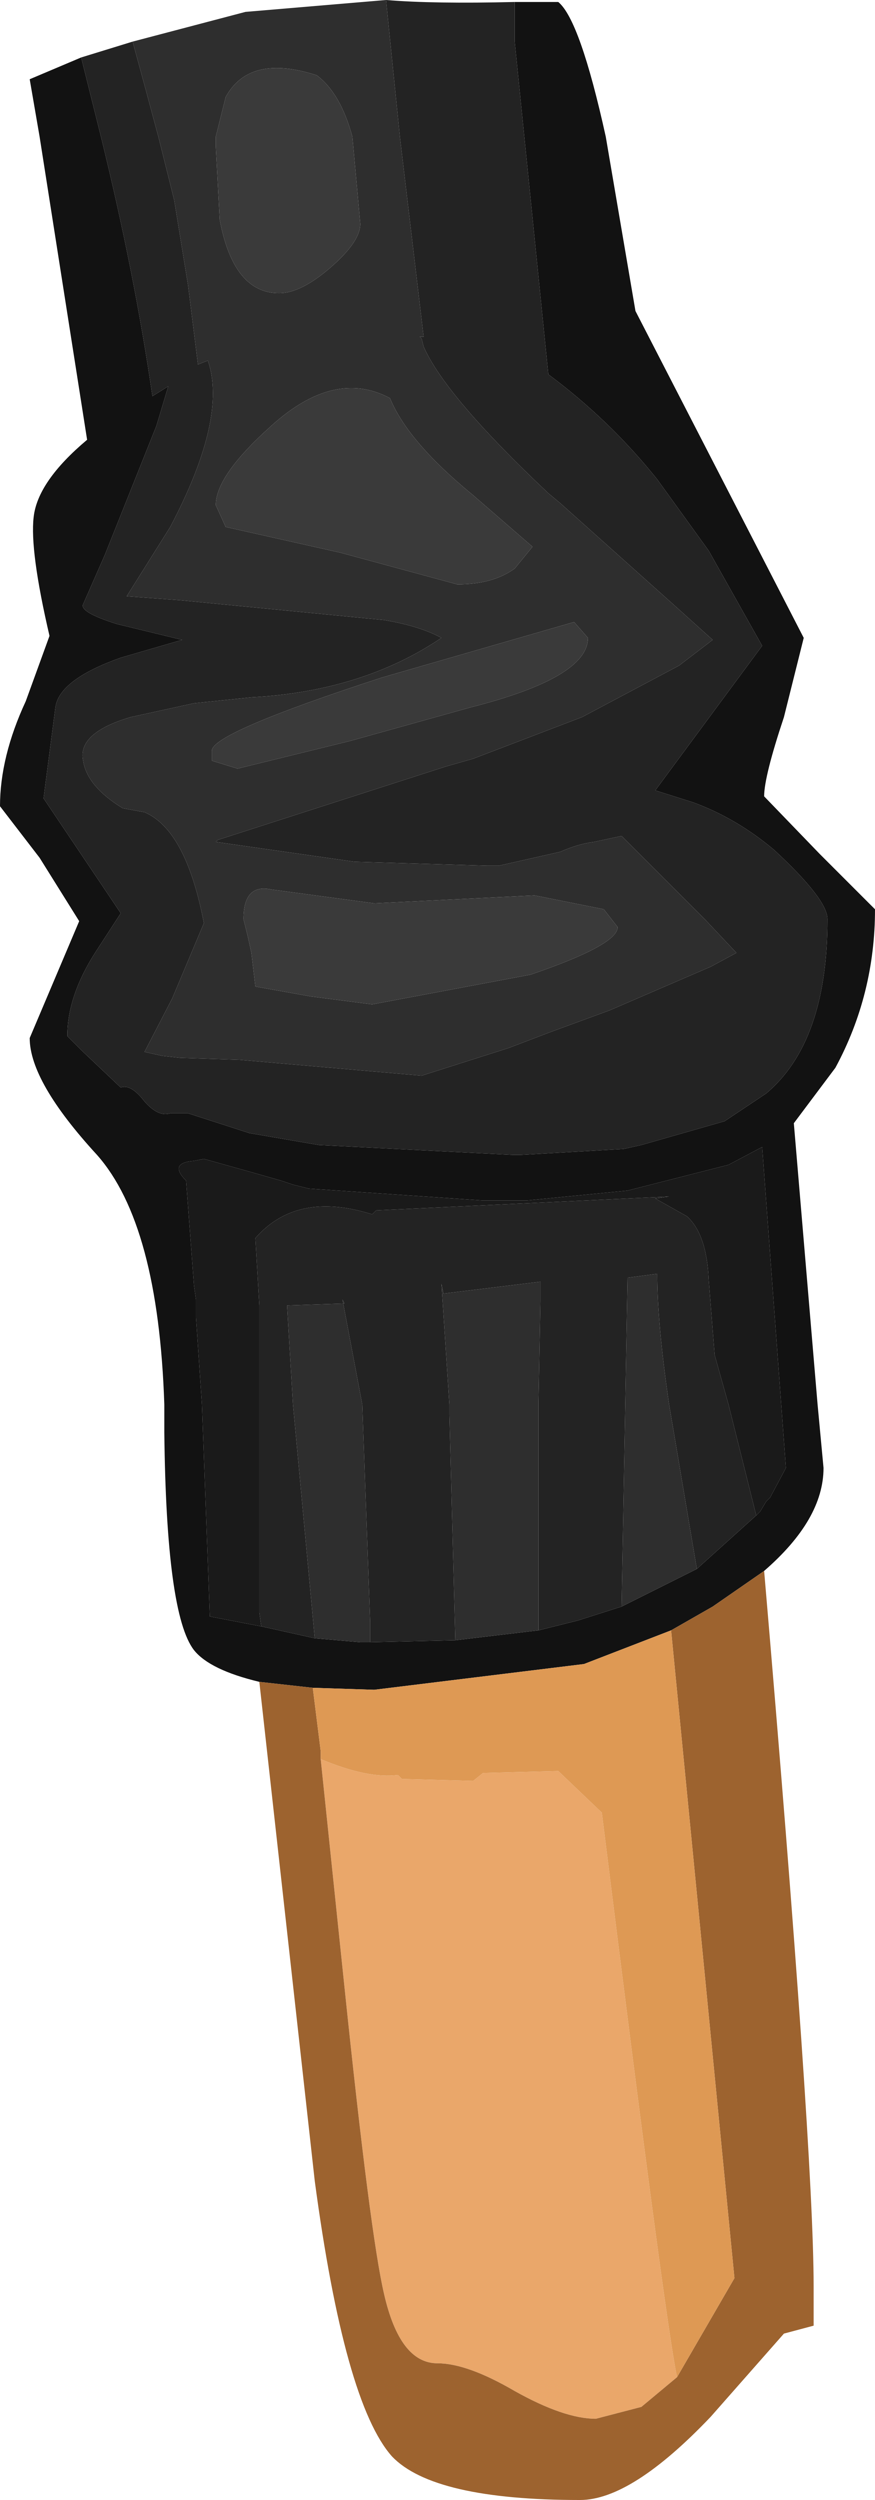 <?xml version="1.0" encoding="UTF-8" standalone="no"?>
<svg xmlns:ffdec="https://www.free-decompiler.com/flash" xmlns:xlink="http://www.w3.org/1999/xlink" ffdec:objectType="shape" height="63.1px" width="22.1px" xmlns="http://www.w3.org/2000/svg">
  <g transform="matrix(1.0, 0.0, 0.0, 1.0, 8.6, 1.5)">
    <path d="M8.5 58.5 L7.6 59.25 6.45 59.55 Q5.65 59.55 4.4 58.85 3.2 58.15 2.45 58.15 1.5 58.15 1.1 56.4 0.75 54.9 0.1 48.65 L-0.5 42.9 Q0.7 43.4 1.45 43.3 L1.55 43.4 3.35 43.45 3.6 43.25 5.5 43.2 6.6 44.25 Q8.2 57.1 8.5 58.5" fill="#eaa76a" fill-rule="evenodd" stroke="none"/>
    <path d="M4.4 -1.45 L5.5 -1.45 Q6.05 -1.0 6.7 1.95 L7.45 6.35 11.7 14.6 11.2 16.6 Q10.7 18.1 10.7 18.6 L12.1 20.05 13.5 21.45 Q13.5 23.6 12.5 25.45 L11.45 26.85 12.05 33.95 12.2 35.55 Q12.2 36.85 10.7 38.15 L9.4 39.05 8.35 39.65 6.15 40.5 0.85 41.15 -0.7 41.1 -2.05 40.95 Q-3.3 40.65 -3.7 40.15 -4.4 39.25 -4.45 34.65 L-4.45 33.95 Q-4.6 29.4 -6.15 27.65 -7.85 25.8 -7.85 24.7 L-6.6 21.75 -7.6 20.15 -8.6 18.85 Q-8.6 17.6 -7.95 16.2 L-7.35 14.55 Q-7.85 12.4 -7.75 11.55 -7.65 10.65 -6.4 9.6 L-7.6 1.95 -7.85 0.5 -6.55 -0.05 -6.05 1.95 Q-5.2 5.4 -4.75 8.5 L-4.35 8.25 -4.65 9.25 -5.95 12.5 -6.5 13.75 Q-6.6 13.95 -5.65 14.25 L-4.0 14.65 -5.55 15.1 Q-7.1 15.65 -7.2 16.35 L-7.5 18.65 -5.55 21.55 -6.2 22.55 Q-6.9 23.65 -6.9 24.65 L-6.5 25.05 -5.55 25.95 Q-5.3 25.85 -4.95 26.3 -4.6 26.7 -4.3 26.6 L-3.85 26.6 -2.3 27.1 -0.55 27.4 4.35 27.65 4.55 27.65 7.15 27.5 7.6 27.4 9.7 26.8 10.75 26.1 Q12.3 24.8 12.3 21.7 12.3 21.2 10.95 19.95 10.0 19.15 8.9 18.75 L7.95 18.45 10.65 14.8 9.3 12.4 8.0 10.6 Q6.8 9.1 5.25 7.95 L4.4 -0.45 4.4 -1.45 M10.5 36.75 L10.6 36.65 10.75 36.4 10.85 36.3 11.25 35.55 10.65 27.45 9.8 27.9 7.25 28.55 4.7 28.8 3.6 28.8 -0.8 28.5 -1.2 28.4 -1.5 28.3 -2.2 28.1 -3.45 27.75 -3.7 27.8 Q-4.35 27.85 -3.9 28.3 L-3.7 30.95 -3.65 31.3 -3.65 31.75 -3.5 33.95 -3.3 39.3 -2.0 39.55 -0.65 39.85 0.5 39.95 0.75 39.95 2.9 39.9 5.0 39.65 6.0 39.4 7.1 39.05 9.0 38.1 10.5 36.75" fill="#121212" fill-rule="evenodd" stroke="none"/>
    <path d="M10.7 38.15 Q11.95 52.75 11.95 56.2 L11.95 57.2 11.2 57.4 9.35 59.5 Q7.35 61.6 6.05 61.6 2.35 61.6 1.3 60.5 0.1 59.15 -0.65 53.55 L-2.05 40.95 -0.7 41.1 -0.5 42.7 -0.5 42.9 0.1 48.65 Q0.75 54.9 1.1 56.4 1.5 58.15 2.45 58.15 3.2 58.15 4.4 58.85 5.65 59.55 6.45 59.55 L7.6 59.25 8.5 58.5 9.95 56.0 8.35 39.65 9.4 39.05 10.7 38.15" fill="#9d632f" fill-rule="evenodd" stroke="none"/>
    <path d="M-0.7 41.1 L0.85 41.15 6.15 40.5 8.35 39.65 9.95 56.0 8.5 58.5 Q8.2 57.1 6.6 44.25 L5.5 43.2 3.6 43.25 3.35 43.45 1.55 43.4 1.45 43.3 Q0.7 43.4 -0.5 42.9 L-0.5 42.7 -0.7 41.1" fill="#de9954" fill-rule="evenodd" stroke="none"/>
    <path d="M-2.0 39.55 L-3.3 39.3 -3.5 33.95 -3.65 31.75 -3.65 31.3 -3.7 30.95 -3.9 28.3 Q-4.35 27.85 -3.7 27.8 L-3.45 27.75 -2.2 28.1 -1.5 28.3 -1.2 28.4 -0.8 28.5 3.6 28.8 4.7 28.8 7.25 28.55 9.8 27.9 10.65 27.45 11.25 35.55 10.85 36.3 10.75 36.4 10.6 36.65 10.5 36.75 9.8 33.95 9.45 32.7 9.3 30.8 Q9.25 29.65 8.75 29.2 L7.95 28.75 8.3 28.7 0.9 29.05 0.8 29.15 Q-1.1 28.55 -2.15 29.75 L-2.05 31.45 -2.05 39.2 -2.0 39.55" fill="#1a1a1a" fill-rule="evenodd" stroke="none"/>
    <path d="M1.15 -1.5 Q2.35 -1.4 4.4 -1.45 L4.4 -0.45 5.25 7.95 Q6.8 9.1 8.0 10.6 L9.3 12.4 10.65 14.8 7.95 18.45 8.9 18.75 Q10.0 19.15 10.95 19.95 12.3 21.2 12.3 21.7 12.3 24.8 10.75 26.1 L9.7 26.8 7.6 27.4 7.15 27.5 4.55 27.65 4.35 27.65 -0.55 27.4 -2.3 27.1 -3.85 26.6 -4.3 26.6 Q-4.6 26.7 -4.95 26.3 -5.3 25.85 -5.55 25.95 L-6.5 25.05 -6.9 24.65 Q-6.9 23.65 -6.2 22.55 L-5.55 21.55 -7.5 18.65 -7.2 16.35 Q-7.1 15.65 -5.55 15.1 L-4.0 14.65 -5.65 14.25 Q-6.6 13.95 -6.5 13.75 L-5.95 12.5 -4.65 9.25 -4.35 8.25 -4.75 8.5 Q-5.2 5.4 -6.05 1.95 L-6.55 -0.05 -5.25 -0.45 -4.95 0.65 -4.6 1.95 -4.2 3.55 -3.85 5.7 -3.6 7.7 -3.35 7.6 Q-2.85 9.05 -4.3 11.8 L-5.4 13.55 -4.05 13.65 1.1 14.15 Q2.0 14.3 2.55 14.6 0.55 15.95 -2.25 16.1 L-3.7 16.25 -5.3 16.6 Q-6.65 17.0 -6.5 17.7 -6.4 18.35 -5.5 18.9 L-4.95 19.0 Q-3.9 19.45 -3.45 21.8 L-4.25 23.7 -4.95 25.05 -4.5 25.15 -4.05 25.2 -2.55 25.25 2.05 25.65 4.25 24.95 5.3 24.55 6.8 24.0 9.35 22.9 10.0 22.55 9.2 21.7 7.1 19.6 6.4 19.75 Q6.0 19.8 5.55 20.0 L4.0 20.35 3.7 20.35 0.35 20.25 -3.15 19.75 -3.1 19.7 2.65 17.85 3.35 17.65 6.1 16.6 8.55 15.3 9.4 14.65 8.4 13.75 5.55 11.2 5.25 10.95 Q2.65 8.5 2.1 7.25 L2.05 7.05 2.0 7.0 2.1 7.0 1.5 1.95 1.15 -1.5 M10.5 36.75 L9.0 38.1 8.3 33.95 Q8.0 31.9 8.0 30.65 L7.25 30.75 7.1 39.05 6.0 39.4 5.0 39.65 5.0 33.95 5.05 31.35 5.05 30.85 2.6 31.15 2.55 30.9 2.75 33.95 2.75 34.2 2.9 39.9 0.75 39.95 0.75 39.45 0.55 33.95 0.05 31.3 0.1 31.4 -1.35 31.45 -1.2 33.95 -0.65 39.85 -2.0 39.55 -2.05 39.2 -2.05 31.45 -2.15 29.75 Q-1.1 28.55 0.8 29.15 L0.9 29.05 8.3 28.7 7.95 28.75 8.75 29.2 Q9.25 29.65 9.3 30.8 L9.45 32.7 9.8 33.95 10.5 36.75" fill="#232323" fill-rule="evenodd" stroke="none"/>
    <path d="M-5.25 -0.45 L-2.4 -1.2 1.15 -1.5 1.5 1.95 2.1 7.0 2.0 7.0 2.05 7.05 2.1 7.25 Q2.65 8.5 5.25 10.95 L5.55 11.2 8.4 13.75 9.4 14.65 8.55 15.3 6.1 16.6 3.35 17.65 2.65 17.85 -3.1 19.7 -3.15 19.75 0.35 20.25 3.7 20.35 4.0 20.35 5.55 20.0 Q6.0 19.8 6.4 19.75 L7.1 19.6 9.2 21.7 10.0 22.55 9.35 22.9 6.8 24.0 5.3 24.55 4.25 24.95 2.05 25.65 -2.55 25.25 -4.05 25.2 -4.5 25.15 -4.95 25.05 -4.25 23.7 -3.45 21.8 Q-3.9 19.45 -4.95 19.0 L-5.5 18.9 Q-6.4 18.35 -6.5 17.7 -6.65 17.0 -5.3 16.6 L-3.7 16.25 -2.25 16.1 Q0.55 15.95 2.55 14.6 2.0 14.3 1.1 14.15 L-4.05 13.65 -5.4 13.55 -4.3 11.8 Q-2.85 9.05 -3.35 7.6 L-3.6 7.7 -3.85 5.7 -4.2 3.55 -4.6 1.95 -4.95 0.65 -5.25 -0.45 M0.85 21.3 L-1.75 20.95 Q-2.45 20.8 -2.45 21.7 L-2.35 22.1 -2.25 22.55 -2.15 23.4 -0.75 23.65 0.8 23.85 4.8 23.1 Q7.0 22.35 7.0 21.9 L6.65 21.45 4.9 21.1 0.85 21.3 M5.9 14.2 L1.05 15.6 Q-3.25 17.0 -3.25 17.45 L-3.25 17.7 -2.6 17.9 0.25 17.2 3.3 16.35 Q6.25 15.6 6.25 14.6 L5.9 14.2 M4.85 12.3 L3.35 11.0 Q1.7 9.65 1.25 8.55 -0.15 7.8 -1.75 9.25 -3.15 10.5 -3.15 11.25 L-2.9 11.8 0.0 12.45 2.95 13.25 Q3.85 13.25 4.4 12.85 L4.85 12.3 M-0.6 0.4 Q-2.3 -0.15 -2.9 0.95 L-3.15 1.95 -3.15 2.2 -3.05 4.05 Q-2.7 5.9 -1.55 5.9 -1.0 5.9 -0.25 5.25 0.5 4.6 0.5 4.15 L0.3 1.95 Q0.0 0.85 -0.6 0.4 M9.0 38.1 L7.1 39.05 7.25 30.75 8.0 30.65 Q8.0 31.9 8.3 33.95 L9.0 38.1 M5.0 39.65 L2.9 39.9 2.75 34.2 2.75 33.95 2.55 30.9 2.6 31.15 5.05 30.85 5.05 31.35 5.0 33.95 5.0 39.65 M0.75 39.95 L0.5 39.95 -0.65 39.85 -1.2 33.95 -1.35 31.45 0.1 31.4 0.05 31.3 0.55 33.95 0.75 39.45 0.75 39.95" fill="#2e2e2e" fill-rule="evenodd" stroke="none"/>
    <path d="M-0.6 0.4 Q0.0 0.85 0.3 1.95 L0.5 4.15 Q0.5 4.6 -0.25 5.25 -1.0 5.9 -1.55 5.9 -2.7 5.9 -3.05 4.05 L-3.15 2.2 -3.15 1.95 -2.9 0.95 Q-2.3 -0.15 -0.6 0.4 M4.85 12.3 L4.4 12.85 Q3.85 13.25 2.95 13.25 L0.0 12.45 -2.9 11.8 -3.15 11.25 Q-3.15 10.5 -1.75 9.25 -0.15 7.8 1.25 8.55 1.7 9.65 3.35 11.0 L4.85 12.3 M5.9 14.2 L6.25 14.6 Q6.25 15.6 3.3 16.35 L0.25 17.2 -2.6 17.9 -3.25 17.7 -3.25 17.45 Q-3.25 17.0 1.05 15.6 L5.9 14.2 M0.85 21.3 L4.9 21.1 6.65 21.45 7.0 21.9 Q7.0 22.35 4.8 23.1 L0.8 23.85 -0.75 23.65 -2.15 23.4 -2.25 22.55 -2.35 22.1 -2.45 21.7 Q-2.45 20.8 -1.75 20.95 L0.85 21.3" fill="#3a3a3a" fill-rule="evenodd" stroke="none"/>
  </g>
</svg>
